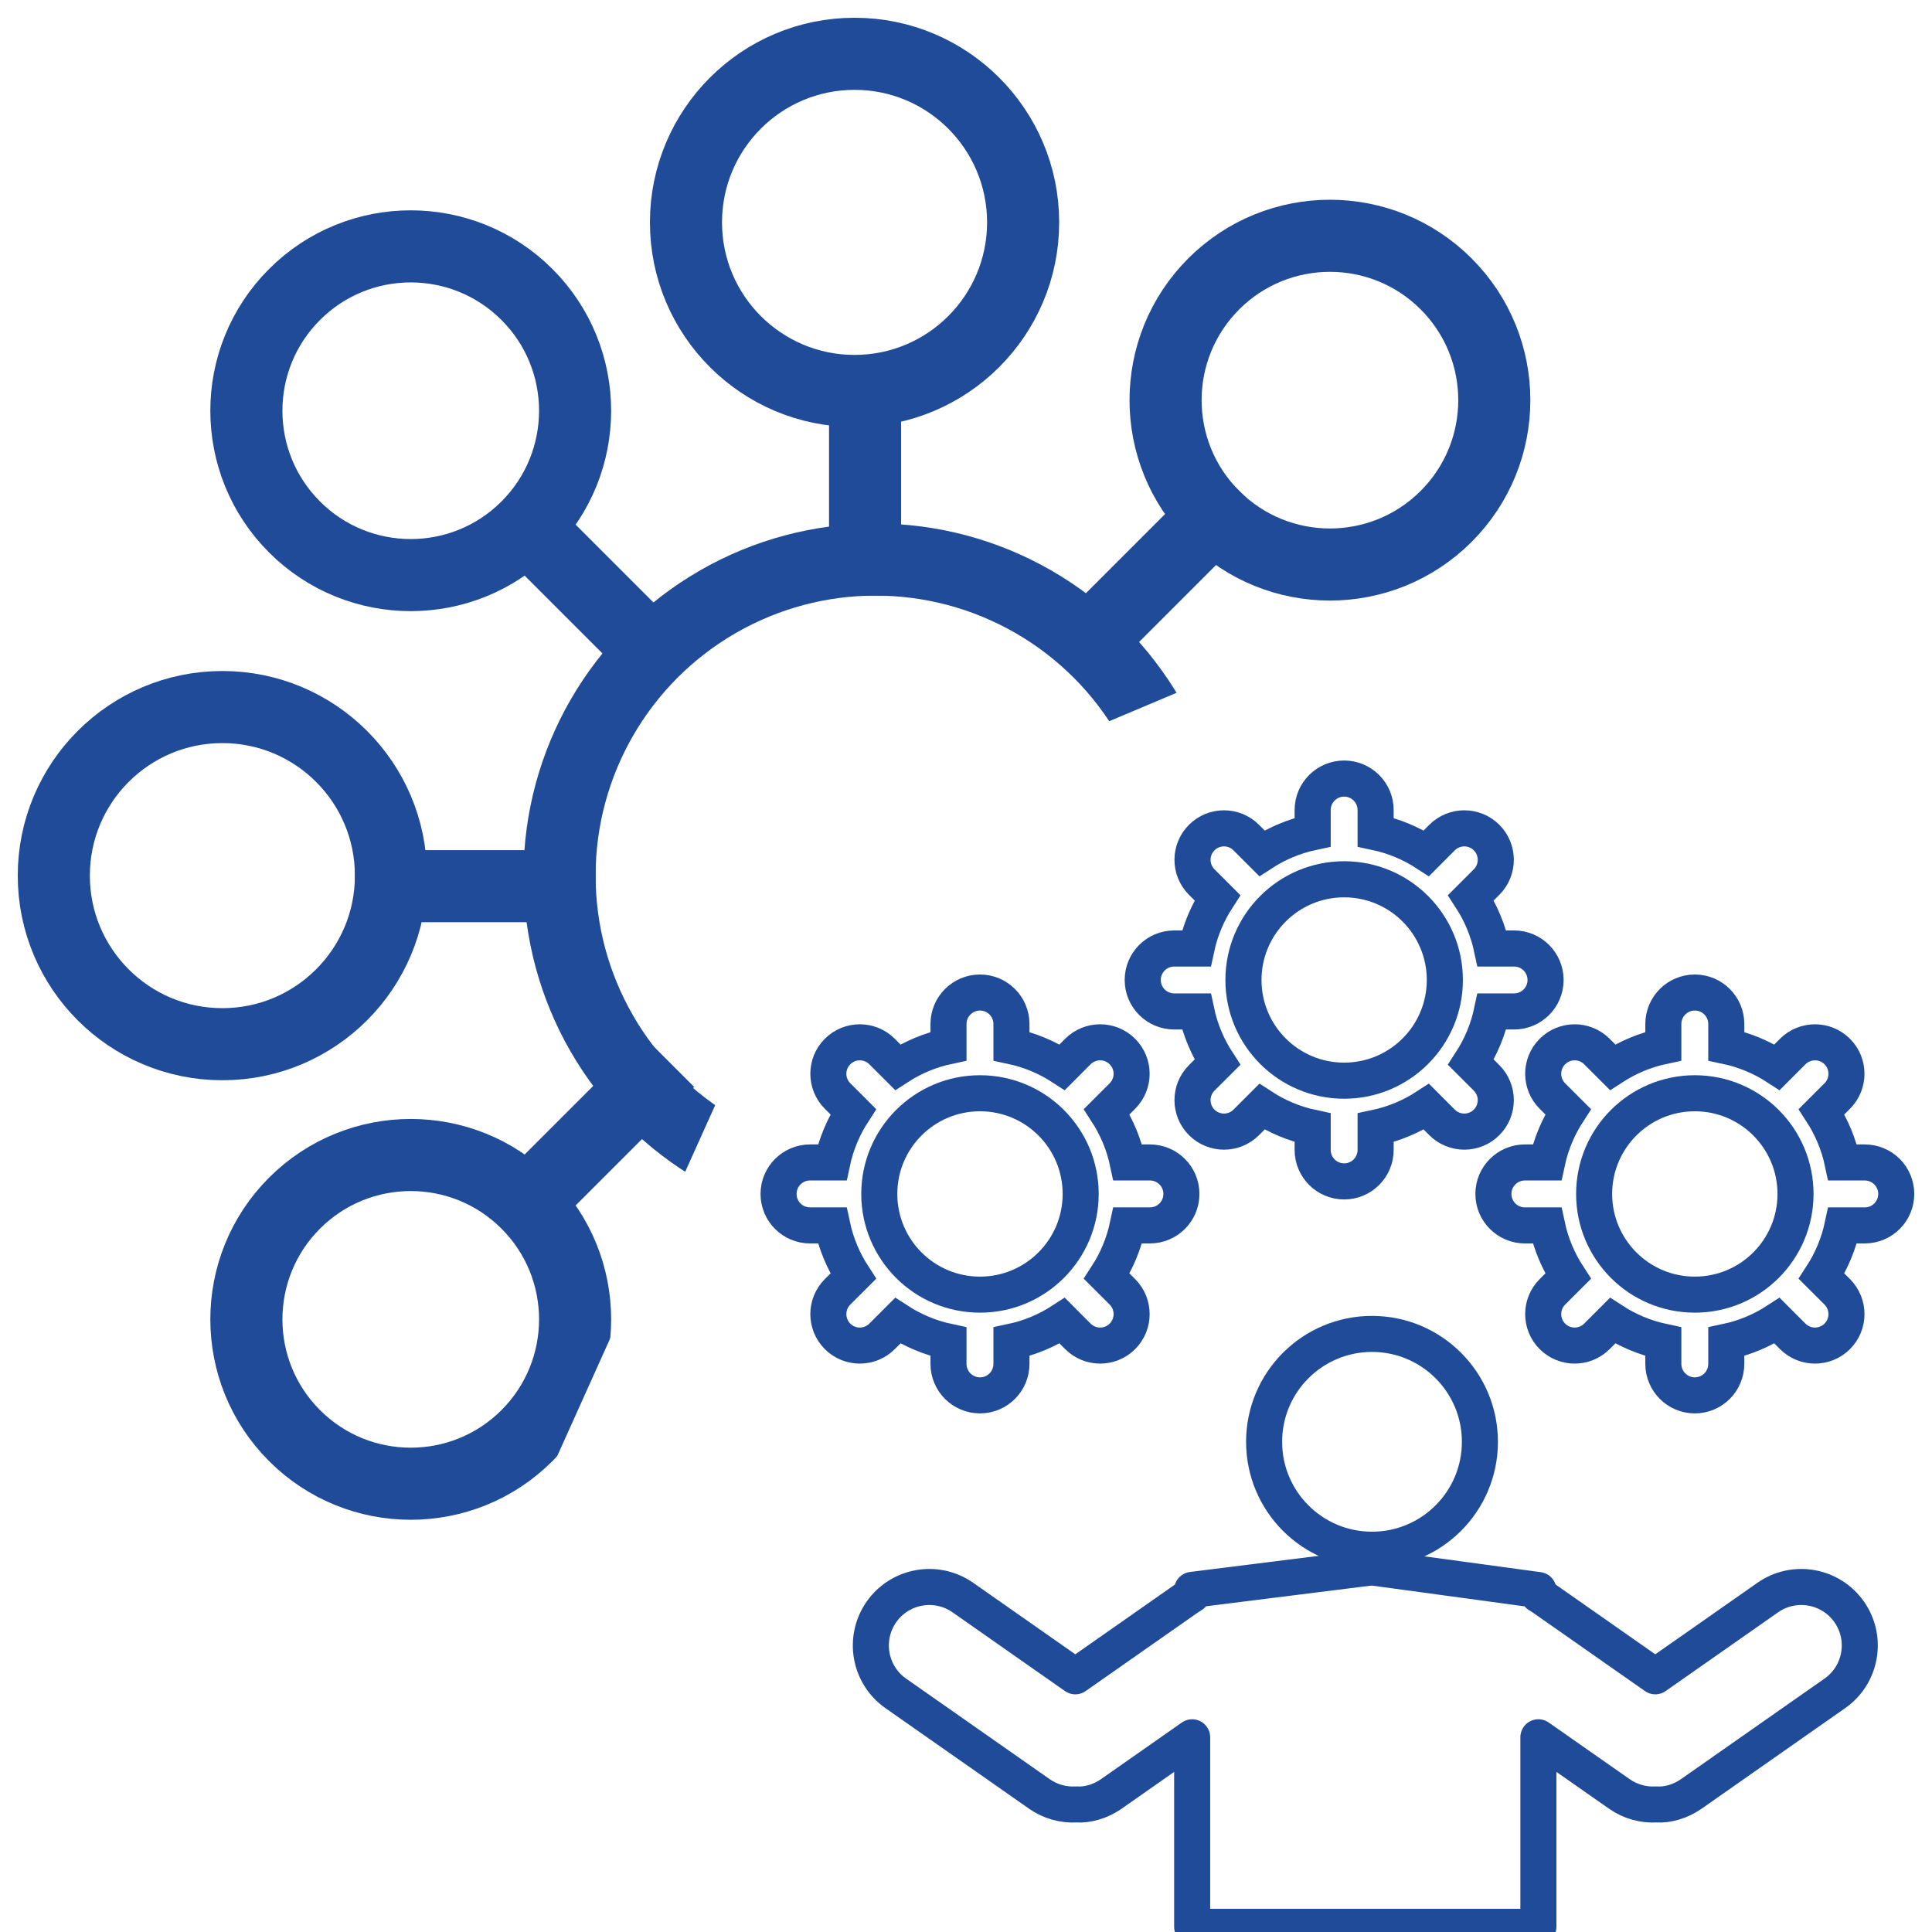 <svg xmlns="http://www.w3.org/2000/svg" width="67" height="67" viewBox="0 0 67 67">
  <g fill="none" fill-rule="evenodd">
    <rect width="67" height="67" fill="#FFF"/>
    <g stroke="#1F4B99" transform="translate(1.866 1.866)">
      <circle cx="44.255" cy="12.011" r="5.7" stroke-width="2.5" transform="rotate(45 44.255 12.011)"/>
      <path stroke-linecap="square" stroke-width="2.5" d="M38.209,20.907 L38.209,15.207" transform="rotate(45 38.21 18.057)"/>
      <circle cx="44.255" cy="44.255" r="5.7" stroke-width="2.5" transform="rotate(135 44.255 44.255)"/>
      <path stroke-linecap="square" stroke-width="2.5" d="M38.209,41.059 L38.209,35.36" transform="rotate(135 38.21 38.21)"/>
      <circle cx="12.378" cy="12.378" r="5.7" stroke-width="2.5" transform="scale(-1 1) rotate(45 0 -17.505)"/>
      <path stroke-linecap="square" stroke-width="2.5" d="M18.622,21.191 L18.622,16.053" transform="scale(-1 1) rotate(45 0 -26.336)"/>
      <circle cx="12.378" cy="43.889" r="5.7" stroke-width="2.5" transform="scale(1 -1) rotate(-45 -93.579 0)"/>
      <path stroke-linecap="square" stroke-width="2.5" d="M18.622,40.214 L18.622,35.075" transform="scale(1 -1) rotate(-45 -72.26 0)"/>
      <circle cx="27.769" cy="5.846" r="5.846" stroke-width="2.5"/>
      <path stroke-linecap="square" stroke-width="2.5" d="M28.134,17.538 L28.134,12.058"/>
      <circle cx="50.423" cy="28.5" r="5.846" stroke-width="2.5" transform="rotate(90 50.423 28.5)"/>
      <path stroke-linecap="square" stroke-width="2.5" d="M42.019,31.423 L42.019,26.307" transform="rotate(90 42.019 28.865)"/>
      <circle cx="5.846" cy="28.5" r="5.846" stroke-width="2.5" transform="matrix(0 1 1 0 -22.654 22.654)"/>
      <path stroke-linecap="square" stroke-width="2.5" d="M14.615,31.788 L14.615,25.942" transform="matrix(0 1 1 0 -14.25 14.25)"/>
      <circle cx="27.769" cy="50.423" r="5.846" stroke-width="2.5" transform="matrix(1 0 0 -1 0 100.845)"/>
      <path stroke-linecap="square" stroke-width="2.5" d="M28.134,44.576 L28.134,40.149" transform="matrix(1 0 0 -1 0 84.038)"/>
      <circle cx="28.5" cy="28.5" r="10.961" stroke-width="2.5"/>
    </g>
    <polygon fill="#FFF" points="29 29 67 12.985 67 67 11.894 67"/>
    <g stroke="#1F4B99" transform="translate(27 27)">
      <g stroke-width="1.25" transform="translate(0 7.42)">
        <path d="M5.893,12.11 C5.256,11.975 4.662,11.724 4.133,11.38 L3.589,11.924 C3.163,12.35 2.472,12.35 2.046,11.924 C1.62,11.498 1.62,10.807 2.046,10.38 L2.59,9.837 C2.246,9.308 1.995,8.714 1.86,8.076 L1.091,8.076 C0.489,8.076 6.75015599e-14,7.588 6.75015599e-14,6.985 C6.75015599e-14,6.382 0.489,5.893 1.091,5.893 L1.86,5.893 C1.995,5.256 2.246,4.662 2.59,4.133 L2.046,3.589 C1.62,3.163 1.62,2.472 2.046,2.046 C2.472,1.62 3.163,1.62 3.589,2.046 L4.133,2.59 C4.662,2.246 5.256,1.995 5.893,1.86 L5.893,1.091 C5.893,0.489 6.382,1.10724293e-16 6.985,0 C7.588,-1.10724293e-16 8.076,0.489 8.076,1.091 L8.076,1.86 C8.714,1.995 9.308,2.246 9.837,2.59 L10.38,2.046 C10.807,1.62 11.498,1.62 11.924,2.046 C12.35,2.472 12.35,3.163 11.924,3.589 L11.38,4.133 C11.724,4.662 11.975,5.256 12.11,5.893 L12.878,5.893 C13.481,5.893 13.97,6.382 13.97,6.985 C13.97,7.588 13.481,8.076 12.878,8.076 L12.11,8.076 C11.975,8.714 11.724,9.308 11.38,9.837 L11.924,10.38 C12.35,10.807 12.35,11.498 11.924,11.924 C11.498,12.35 10.807,12.35 10.38,11.924 L9.837,11.38 C9.308,11.724 8.714,11.975 8.076,12.11 L8.076,12.878 C8.076,13.481 7.588,13.97 6.985,13.97 C6.382,13.97 5.893,13.481 5.893,12.878 L5.893,12.11 Z"/>
        <circle cx="6.985" cy="6.985" r="3.492"/>
      </g>
      <g stroke-width="1.25" transform="translate(24.79 7.42)">
        <path d="M5.893,12.11 C5.256,11.975 4.662,11.724 4.133,11.38 L3.589,11.924 C3.163,12.35 2.472,12.35 2.046,11.924 C1.62,11.498 1.62,10.807 2.046,10.38 L2.59,9.837 C2.246,9.308 1.995,8.714 1.86,8.076 L1.091,8.076 C0.489,8.076 -2.66453526e-13,7.588 -2.66453526e-13,6.985 C-2.66453526e-13,6.382 0.489,5.893 1.091,5.893 L1.86,5.893 C1.995,5.256 2.246,4.662 2.59,4.133 L2.046,3.589 C1.62,3.163 1.62,2.472 2.046,2.046 C2.472,1.62 3.163,1.62 3.589,2.046 L4.133,2.59 C4.662,2.246 5.256,1.995 5.893,1.86 L5.893,1.091 C5.893,0.489 6.382,1.10724293e-16 6.985,0 C7.588,-1.10724293e-16 8.076,0.489 8.076,1.091 L8.076,1.86 C8.714,1.995 9.308,2.246 9.837,2.59 L10.38,2.046 C10.807,1.62 11.498,1.62 11.924,2.046 C12.35,2.472 12.35,3.163 11.924,3.589 L11.38,4.133 C11.724,4.662 11.975,5.256 12.11,5.893 L12.878,5.893 C13.481,5.893 13.97,6.382 13.97,6.985 C13.97,7.588 13.481,8.076 12.878,8.076 L12.11,8.076 C11.975,8.714 11.724,9.308 11.38,9.837 L11.924,10.38 C12.35,10.807 12.35,11.498 11.924,11.924 C11.498,12.35 10.807,12.35 10.38,11.924 L9.837,11.38 C9.308,11.724 8.714,11.975 8.076,12.11 L8.076,12.878 C8.076,13.481 7.588,13.97 6.985,13.97 C6.382,13.97 5.893,13.481 5.893,12.878 L5.893,12.11 Z"/>
        <circle cx="6.985" cy="6.985" r="3.492"/>
      </g>
      <g stroke-width="1.252" transform="translate(12.629)">
        <path d="M5.893,12.11 C5.256,11.975 4.662,11.724 4.133,11.38 L3.589,11.924 C3.163,12.35 2.472,12.35 2.046,11.924 C1.62,11.498 1.62,10.807 2.046,10.38 L2.59,9.837 C2.246,9.308 1.995,8.714 1.86,8.076 L1.091,8.076 C0.489,8.076 -1.61648472e-13,7.588 -1.61648472e-13,6.985 C-1.61648472e-13,6.382 0.489,5.893 1.091,5.893 L1.86,5.893 C1.995,5.256 2.246,4.662 2.59,4.133 L2.046,3.589 C1.62,3.163 1.62,2.472 2.046,2.046 C2.472,1.62 3.163,1.62 3.589,2.046 L4.133,2.59 C4.662,2.246 5.256,1.995 5.893,1.86 L5.893,1.091 C5.893,0.489 6.382,1.10724293e-16 6.985,0 C7.588,-1.10724293e-16 8.076,0.489 8.076,1.091 L8.076,1.86 C8.714,1.995 9.308,2.246 9.837,2.59 L10.38,2.046 C10.807,1.62 11.498,1.62 11.924,2.046 C12.35,2.472 12.35,3.163 11.924,3.589 L11.38,4.133 C11.724,4.662 11.975,5.256 12.11,5.893 L12.878,5.893 C13.481,5.893 13.97,6.382 13.97,6.985 C13.97,7.588 13.481,8.076 12.878,8.076 L12.11,8.076 C11.975,8.714 11.724,9.308 11.38,9.837 L11.924,10.38 C12.35,10.807 12.35,11.498 11.924,11.924 C11.498,12.35 10.807,12.35 10.38,11.924 L9.837,11.38 C9.308,11.724 8.714,11.975 8.076,12.11 L8.076,12.878 C8.076,13.481 7.588,13.97 6.985,13.97 C6.382,13.97 5.893,13.481 5.893,12.878 L5.893,12.11 Z"/>
        <circle cx="6.985" cy="6.985" r="3.492"/>
      </g>
      <circle cx="20.58" cy="23.001" r="3.742" stroke-width="1.25"/>
      <path stroke-linecap="round" stroke-linejoin="round" stroke-width="1.25" d="M14.343,28.306 L14.343,28.135 L20.489,27.365 L20.651,27.366 L26.35,28.141 L26.35,28.305 C26.403,28.335 26.454,28.367 26.504,28.402 L30.404,31.133 L34.304,28.402 C35.221,27.76 36.486,27.983 37.129,28.9 C37.771,29.818 37.548,31.083 36.63,31.725 L31.65,35.213 C31.27,35.478 30.82,35.603 30.441,35.576 C29.988,35.603 29.538,35.478 29.159,35.213 L26.35,33.247 L26.35,39.821 L14.343,39.821 L14.343,33.248 L11.537,35.213 C11.158,35.478 10.707,35.603 10.328,35.576 C9.876,35.603 9.425,35.478 9.046,35.213 L4.065,31.725 C3.148,31.083 2.925,29.818 3.567,28.9 C4.21,27.983 5.474,27.76 6.392,28.402 L10.291,31.133 L14.191,28.402 C14.24,28.368 14.291,28.336 14.343,28.306 Z"/>
    </g>
  </g>
</svg>
